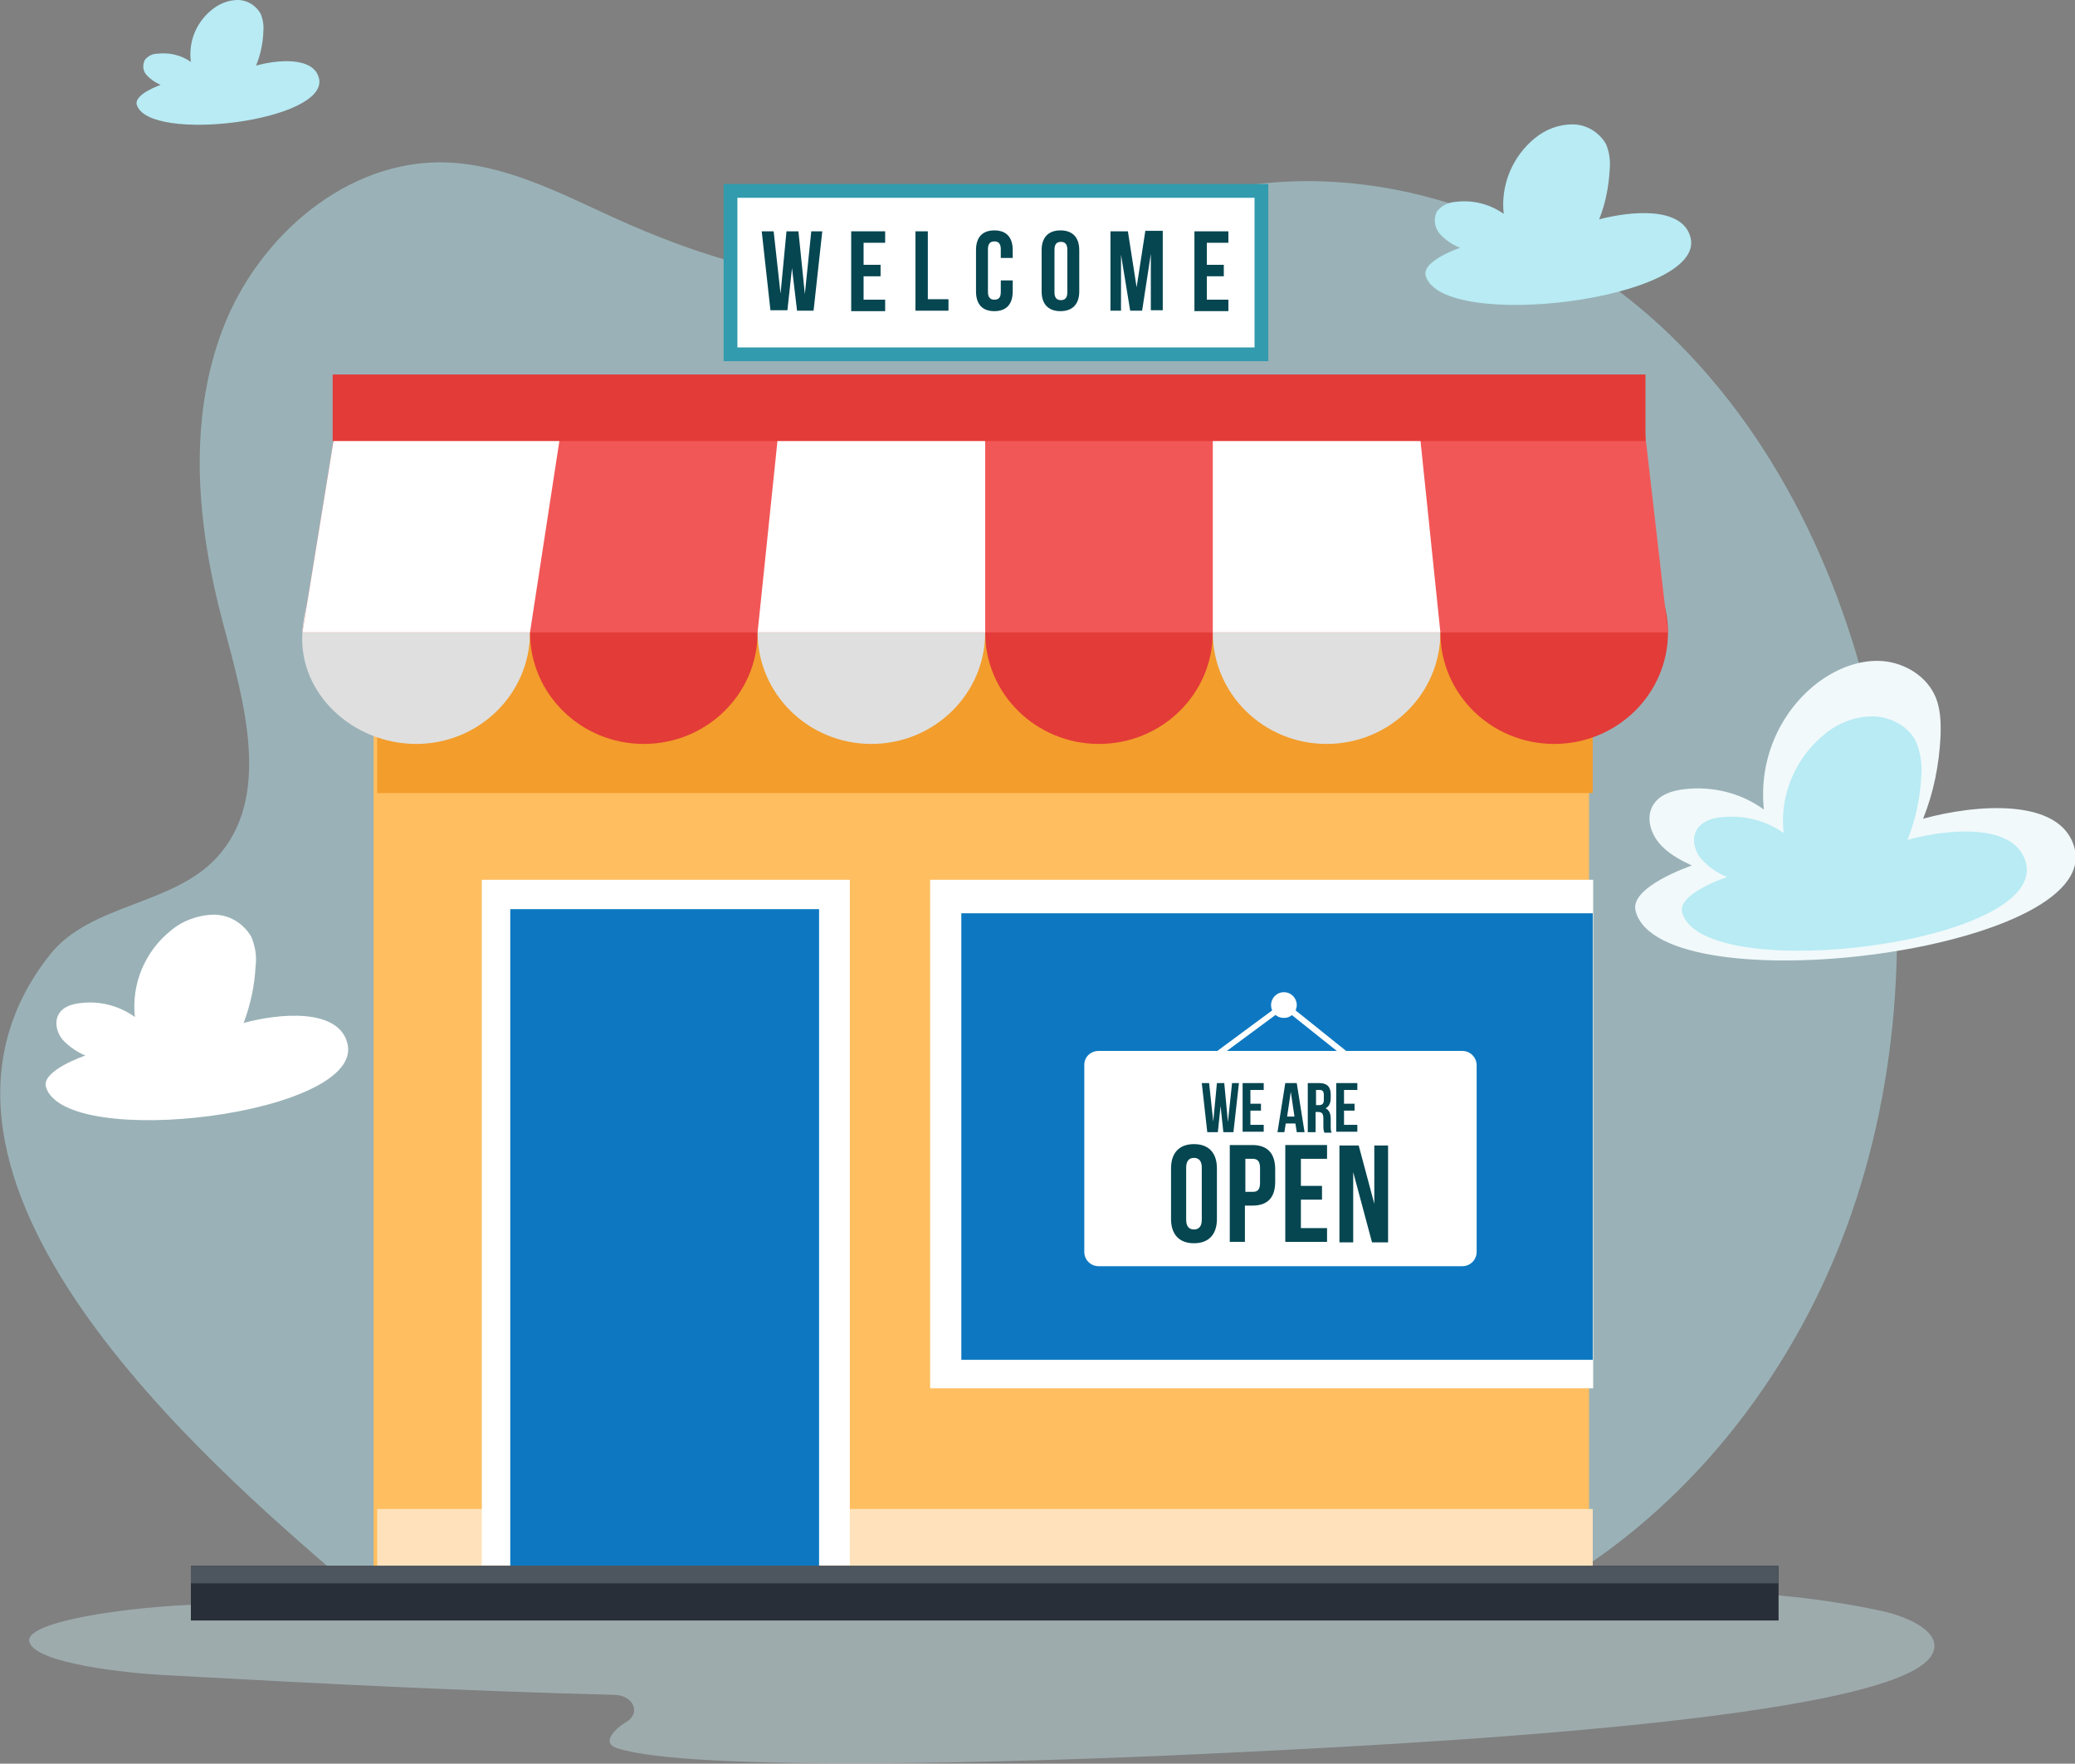 <?xml version="1.0" encoding="utf-8"?>
<!-- Generator: Adobe Illustrator 25.0.0, SVG Export Plug-In . SVG Version: 6.00 Build 0)  -->
<svg version="1.1" id="Layer_1" xmlns="http://www.w3.org/2000/svg" xmlns:xlink="http://www.w3.org/1999/xlink" x="0px" y="0px"
	 width="452.2px" height="384.3px" viewBox="0 0 452.2 384.3" enable-background="new 0 0 452.2 384.3" xml:space="preserve">
<rect x="0" y="0" width="452.2" height="384.3" fill="#808080" stroke="none"/>
<g>
	<path opacity="0.47" fill="#B8EBF4" enable-background="new    " d="M74.4,343.9c-27.8-24-102-87.3-63.5-135.9
		c8.8-11.1,26.8-10.7,36.4-21.2c12-13.2,5.9-33.8,1.3-51c-5.6-21-7.8-43.7-0.1-64s27.2-37.2,48.9-36.4c12.8,0.5,24.5,6.6,36.1,11.9
		c18.9,8.6,39.4,15.1,60.1,13.7c27-1.8,51.4-16.8,78.2-20.6c34.4-4.9,69.9,10,94.3,34.7s38.5,58.3,44.3,92.6
		c5.8,34.4,3.5,70.5-9.2,102.9s-36.2,61.1-67,77.5L74.4,343.9z"/>
	<path opacity="0.6" fill="#B2C8CC" enable-background="new    " d="M47,349.6c-12.6-0.2-41.8,3.1-40.6,8.1
		c1.1,4.8,21.6,6.9,29.5,7.3c34.7,1.9,63.8,3.4,98,4.3c4.2,0.1,5.8,4,2.6,5.9l0,0c-2.8,1.7-5.4,4.6-2.1,5.7
		c16,5.3,89.7,3.1,127.1,1.3c45.3-2.1,151.4-7.4,159.5-21.6c2.7-4.7-4.7-8.2-11-9.6c-15-3.2-30.3-4.5-45.6-3.9L47,349.6z"/>
	<rect x="81.4" y="92.7" fill="#FFBE60" width="264.9" height="252.2"/>
	<rect x="82.2" y="328.8" fill="#FFE2BB" width="264.9" height="18.3"/>
	<rect x="82.2" y="94.9" fill="#F29D2C" width="264.9" height="77.9"/>
	<path fill="#DFDFDF" d="M65.9,137.8C65,151.2,77,162.1,90.7,162.1s24.8-10.9,24.8-24.3s-11.1-24.3-24.8-24.3S66.7,124.3,65.9,137.8
		z"/>
	<ellipse fill="#E33B38" cx="140.3" cy="137.8" rx="24.8" ry="24.3"/>
	<ellipse fill="#DFDFDF" cx="189.9" cy="137.8" rx="24.8" ry="24.3"/>
	<ellipse fill="#E33B38" cx="239.5" cy="137.8" rx="24.8" ry="24.3"/>
	<ellipse fill="#DFDFDF" cx="289.1" cy="137.8" rx="24.8" ry="24.3"/>
	<ellipse fill="#E33B38" cx="338.7" cy="137.8" rx="24.8" ry="24.3"/>
	<path fill="#F25757" d="M363.5,137.8H65.9l7.2-44.3h285.3L363.5,137.8z"/>
	<path fill="#FFFFFF" d="M65.9,137.8l7.2-44.3h49.2l-6.8,44.3H65.9z"/>
	<path fill="#FFFFFF" d="M214.7,137.8V93.5h-45l-4.6,44.3L214.7,137.8z"/>
	<path fill="#FFFFFF" d="M264.3,137.8V93.5h45l4.6,44.3L264.3,137.8z"/>
	<rect x="72.5" y="81.6" fill="#E33B38" width="286.1" height="14.5"/>
	<rect x="202.7" y="191.7" fill="#FFFFFF" width="144.5" height="110.8"/>
	<rect x="105" y="191.7" fill="#FFFFFF" width="80.2" height="149.4"/>
	<rect x="111.2" y="198.1" fill="#0D78C1" width="67.3" height="143.1"/>
	<rect x="209.5" y="199" fill="#0D78C1" width="137.6" height="97.3"/>
	<rect x="41.6" y="341.2" fill="#282F39" width="346" height="11.9"/>
	<rect x="41.6" y="341.2" fill="#4D555E" width="346" height="3.8"/>
	<path fill="#F1F9FB" d="M368.7,188.6c-2.7-1.3-5.4-2.7-7.3-5.1s-2.7-5.8-1-8.3c1.4-2.1,4-2.9,6.4-3.2c6.2-0.8,12.5,0.7,17.6,4.4
		c-1.1-10.5,3.1-20.8,11.4-27.4c3.9-3,8.7-5.1,13.6-5s9.9,2.8,12.1,7.2c1.4,2.8,1.5,6,1.4,9.2c-0.3,6.2-1.5,12.3-3.8,18
		c11.2-3.1,30.1-4.8,33,6.4c5.9,22.6-89.7,34.4-95.6,13.9C354.7,193.3,368.7,188.6,368.7,188.6z"/>
	<path fill="#FFFFFF" d="M18.6,230c-1.9-0.8-3.6-2-5-3.5c-1.3-1.6-1.8-4-0.7-5.7c0.9-1.4,2.7-2,4.4-2.2c4.3-0.6,8.6,0.5,12.1,3
		c-0.8-7.2,2.2-14.3,7.8-18.8c2.6-2.2,5.9-3.4,9.3-3.5c3.5,0,6.6,1.9,8.3,4.9c0.8,2,1.2,4.1,0.9,6.3c-0.2,4.2-1.1,8.4-2.6,12.4
		c7.7-2.1,20.6-3.3,22.6,4.4c4.1,15.5-61.6,23.6-65.7,9.5C9.1,233.2,18.6,230,18.6,230z"/>
	<path fill="#B8EBF4" d="M318.2,54c-1.7-0.7-3.2-1.7-4.4-3c-1.2-1.4-1.5-3.4-0.6-5c1-1.2,2.4-1.9,3.9-2c3.7-0.5,7.5,0.4,10.6,2.6
		c-0.7-6.3,1.9-12.5,6.8-16.5c2.3-1.9,5.2-3,8.2-3c3,0,5.8,1.7,7.3,4.3c0.7,1.7,1,3.6,0.8,5.5c-0.2,3.7-0.9,7.4-2.3,10.9
		c6.8-1.8,18.1-2.9,19.9,3.9c3.6,13.6-54.1,20.7-57.7,8.4C309.8,56.8,318.2,54,318.2,54z"/>
	<path fill="#B8EBF4" d="M376.4,191.1c-2.2-0.9-4.1-2.2-5.7-4c-1.5-1.8-2.1-4.6-0.8-6.5c1.1-1.6,3.1-2.3,5-2.5
		c4.9-0.6,9.8,0.6,13.8,3.4c-0.9-8.2,2.5-16.3,8.9-21.5c3-2.5,6.7-3.9,10.6-3.9c3.9,0.1,7.8,2.2,9.4,5.6c0.9,2.3,1.3,4.7,1.1,7.2
		c-0.2,4.8-1.2,9.6-3,14.1c8.8-2.4,23.5-3.8,25.8,5c4.6,17.7-70.2,26.9-74.9,10.9C365.4,194.7,376.4,191.1,376.4,191.1z"/>
	<path fill="#B8EBF4" d="M35,18.5c-1.1-0.5-2.2-1.2-3-2.1c-0.9-0.9-1-2.3-0.4-3.4c0.7-0.8,1.6-1.3,2.7-1.3c2.6-0.3,5.2,0.3,7.3,1.8
		C41,9.1,42.8,4.8,46.2,2.1C47.8,0.8,49.8,0,51.8,0c2.1,0,4,1.2,5,3c0.5,1.2,0.7,2.5,0.6,3.8c-0.1,2.6-0.6,5.1-1.6,7.5
		c4.6-1.3,12.5-2,13.7,2.7c2.4,9.4-37.2,14.3-39.7,5.8C29.2,20.5,35,18.5,35,18.5z"/>
	<path fill="#FFFFFF" d="M282.6,219c0,1.5-1.2,2.8-2.8,2.8s-2.8-1.2-2.8-2.8c0-1.5,1.2-2.8,2.8-2.8
		C281.4,216.2,282.6,217.5,282.6,219L282.6,219z"/>
	<path fill="#FFFFFF" d="M239.4,229h79.3c1.7,0,3.1,1.4,3.1,3.1v40.7c0,1.7-1.4,3.1-3.1,3.1h-79.3c-1.7,0-3.1-1.4-3.1-3.1V232
		C236.3,230.3,237.7,229,239.4,229z"/>
	<g enable-background="new    ">
		<path fill="#054651" d="M266,241l-0.6,5.7h-2.3l-1.2-10.7h1.6l0.9,8.4l0.8-8.4h1.6l0.8,8.5l0.9-8.5h1.5l-1.2,10.7h-2.2L266,241z"
			/>
		<path fill="#054651" d="M272.5,240.5h2.3v1.5h-2.3v3.1h2.9v1.5h-4.6V236h4.6v1.5h-2.9V240.5z"/>
		<path fill="#054651" d="M284.3,246.7h-1.7l-0.3-1.9h-2.1l-0.3,1.9h-1.5l1.7-10.7h2.5L284.3,246.7z M280.5,243.3h1.6l-0.8-5.4
			L280.5,243.3z"/>
		<path fill="#054651" d="M288.6,246.7c-0.1-0.3-0.2-0.4-0.2-1.3v-1.7c0-1-0.3-1.4-1.1-1.4h-0.6v4.4h-1.7V236h2.5
			c1.7,0,2.5,0.8,2.5,2.5v0.8c0,1.1-0.4,1.8-1.1,2.2c0.8,0.4,1.1,1.2,1.1,2.3v1.7c0,0.5,0,0.9,0.2,1.3H288.6z M286.8,237.5v3.3h0.7
			c0.6,0,1-0.3,1-1.1v-1.1c0-0.8-0.3-1.1-0.9-1.1H286.8z"/>
		<path fill="#054651" d="M292.9,240.5h2.3v1.5h-2.3v3.1h2.9v1.5h-4.6V236h4.6v1.5h-2.9V240.5z"/>
	</g>
	<g enable-background="new    ">
		<path fill="#054651" d="M255.2,254.6c0-3.4,1.8-5.3,5-5.3s5,1.9,5,5.3v11c0,3.4-1.8,5.3-5,5.3s-5-1.9-5-5.3V254.6z M258.5,265.8
			c0,1.5,0.7,2.1,1.7,2.1s1.7-0.6,1.7-2.1v-11.4c0-1.5-0.7-2.1-1.7-2.1s-1.7,0.6-1.7,2.1V265.8z"/>
		<path fill="#054651" d="M277.9,254.8v2.7c0,3.4-1.6,5.2-5,5.2h-1.6v7.9H268v-21.1h4.9C276.3,249.5,277.9,251.4,277.9,254.8z
			 M271.4,252.5v7.2h1.6c1.1,0,1.6-0.5,1.6-2v-3.2c0-1.5-0.6-2-1.6-2H271.4z"/>
		<path fill="#054651" d="M283.5,258.4h4.6v3h-4.6v6.2h5.7v3h-9.1v-21.1h9.1v3h-5.7V258.4z"/>
		<path fill="#054651" d="M294.9,255.4v15.3h-3v-21.1h4.2l3.4,12.7v-12.7h3v21.1H299L294.9,255.4z"/>
	</g>
	<path fill="#FFFFFF" d="M298.6,233.2h-39l20.3-15L298.6,233.2z M263.3,232h31.8l-15.3-12.2L263.3,232z"/>
	<rect x="159.2" y="41.6" fill="#FFFFFF" width="115.7" height="35.6"/>
	<path fill="#329BAD" d="M276.4,78.7H157.7V40.1h118.7V78.7z M160.7,75.7h112.7V43.1H160.7V75.7z"/>
	<g enable-background="new    ">
		<path fill="#054651" d="M172.6,58.4l-1,9.2h-3.7L166,50.4h2.6l1.5,13.6l1.3-13.6h2.6l1.4,13.7l1.4-13.7h2.4l-1.9,17.3h-3.6
			L172.6,58.4z"/>
		<path fill="#054651" d="M188.2,57.7h3.7v2.5h-3.7v5.1h4.7v2.5h-7.4V50.4h7.4v2.5h-4.7V57.7z"/>
		<path fill="#054651" d="M199.5,50.4h2.7v14.8h4.5v2.5h-7.2V50.4z"/>
		<path fill="#054651" d="M220.7,61.2v2.3c0,2.8-1.4,4.3-4,4.3c-2.7,0-4-1.6-4-4.3v-9c0-2.8,1.4-4.3,4-4.3c2.7,0,4,1.6,4,4.3v1.7
			h-2.6v-1.9c0-1.2-0.5-1.7-1.4-1.7s-1.4,0.5-1.4,1.7v9.3c0,1.2,0.5,1.7,1.4,1.7s1.4-0.4,1.4-1.7v-2.5H220.7z"/>
		<path fill="#054651" d="M227,54.5c0-2.8,1.5-4.3,4.1-4.3c2.7,0,4.1,1.6,4.1,4.3v9c0,2.8-1.5,4.3-4.1,4.3c-2.7,0-4.1-1.6-4.1-4.3
			V54.5z M229.8,63.7c0,1.2,0.5,1.7,1.4,1.7s1.4-0.5,1.4-1.7v-9.3c0-1.2-0.5-1.7-1.4-1.7s-1.4,0.5-1.4,1.7V63.7z"/>
		<path fill="#054651" d="M247.7,62.6l1.9-12.3h3.8v17.3h-2.6V55.3l-1.9,12.4h-2.6l-2-12.2v12.2H242V50.4h3.8L247.7,62.6z"/>
		<path fill="#054651" d="M263,57.7h3.7v2.5H263v5.1h4.7v2.5h-7.4V50.4h7.4v2.5H263V57.7z"/>
	</g>
</g>
</svg>
